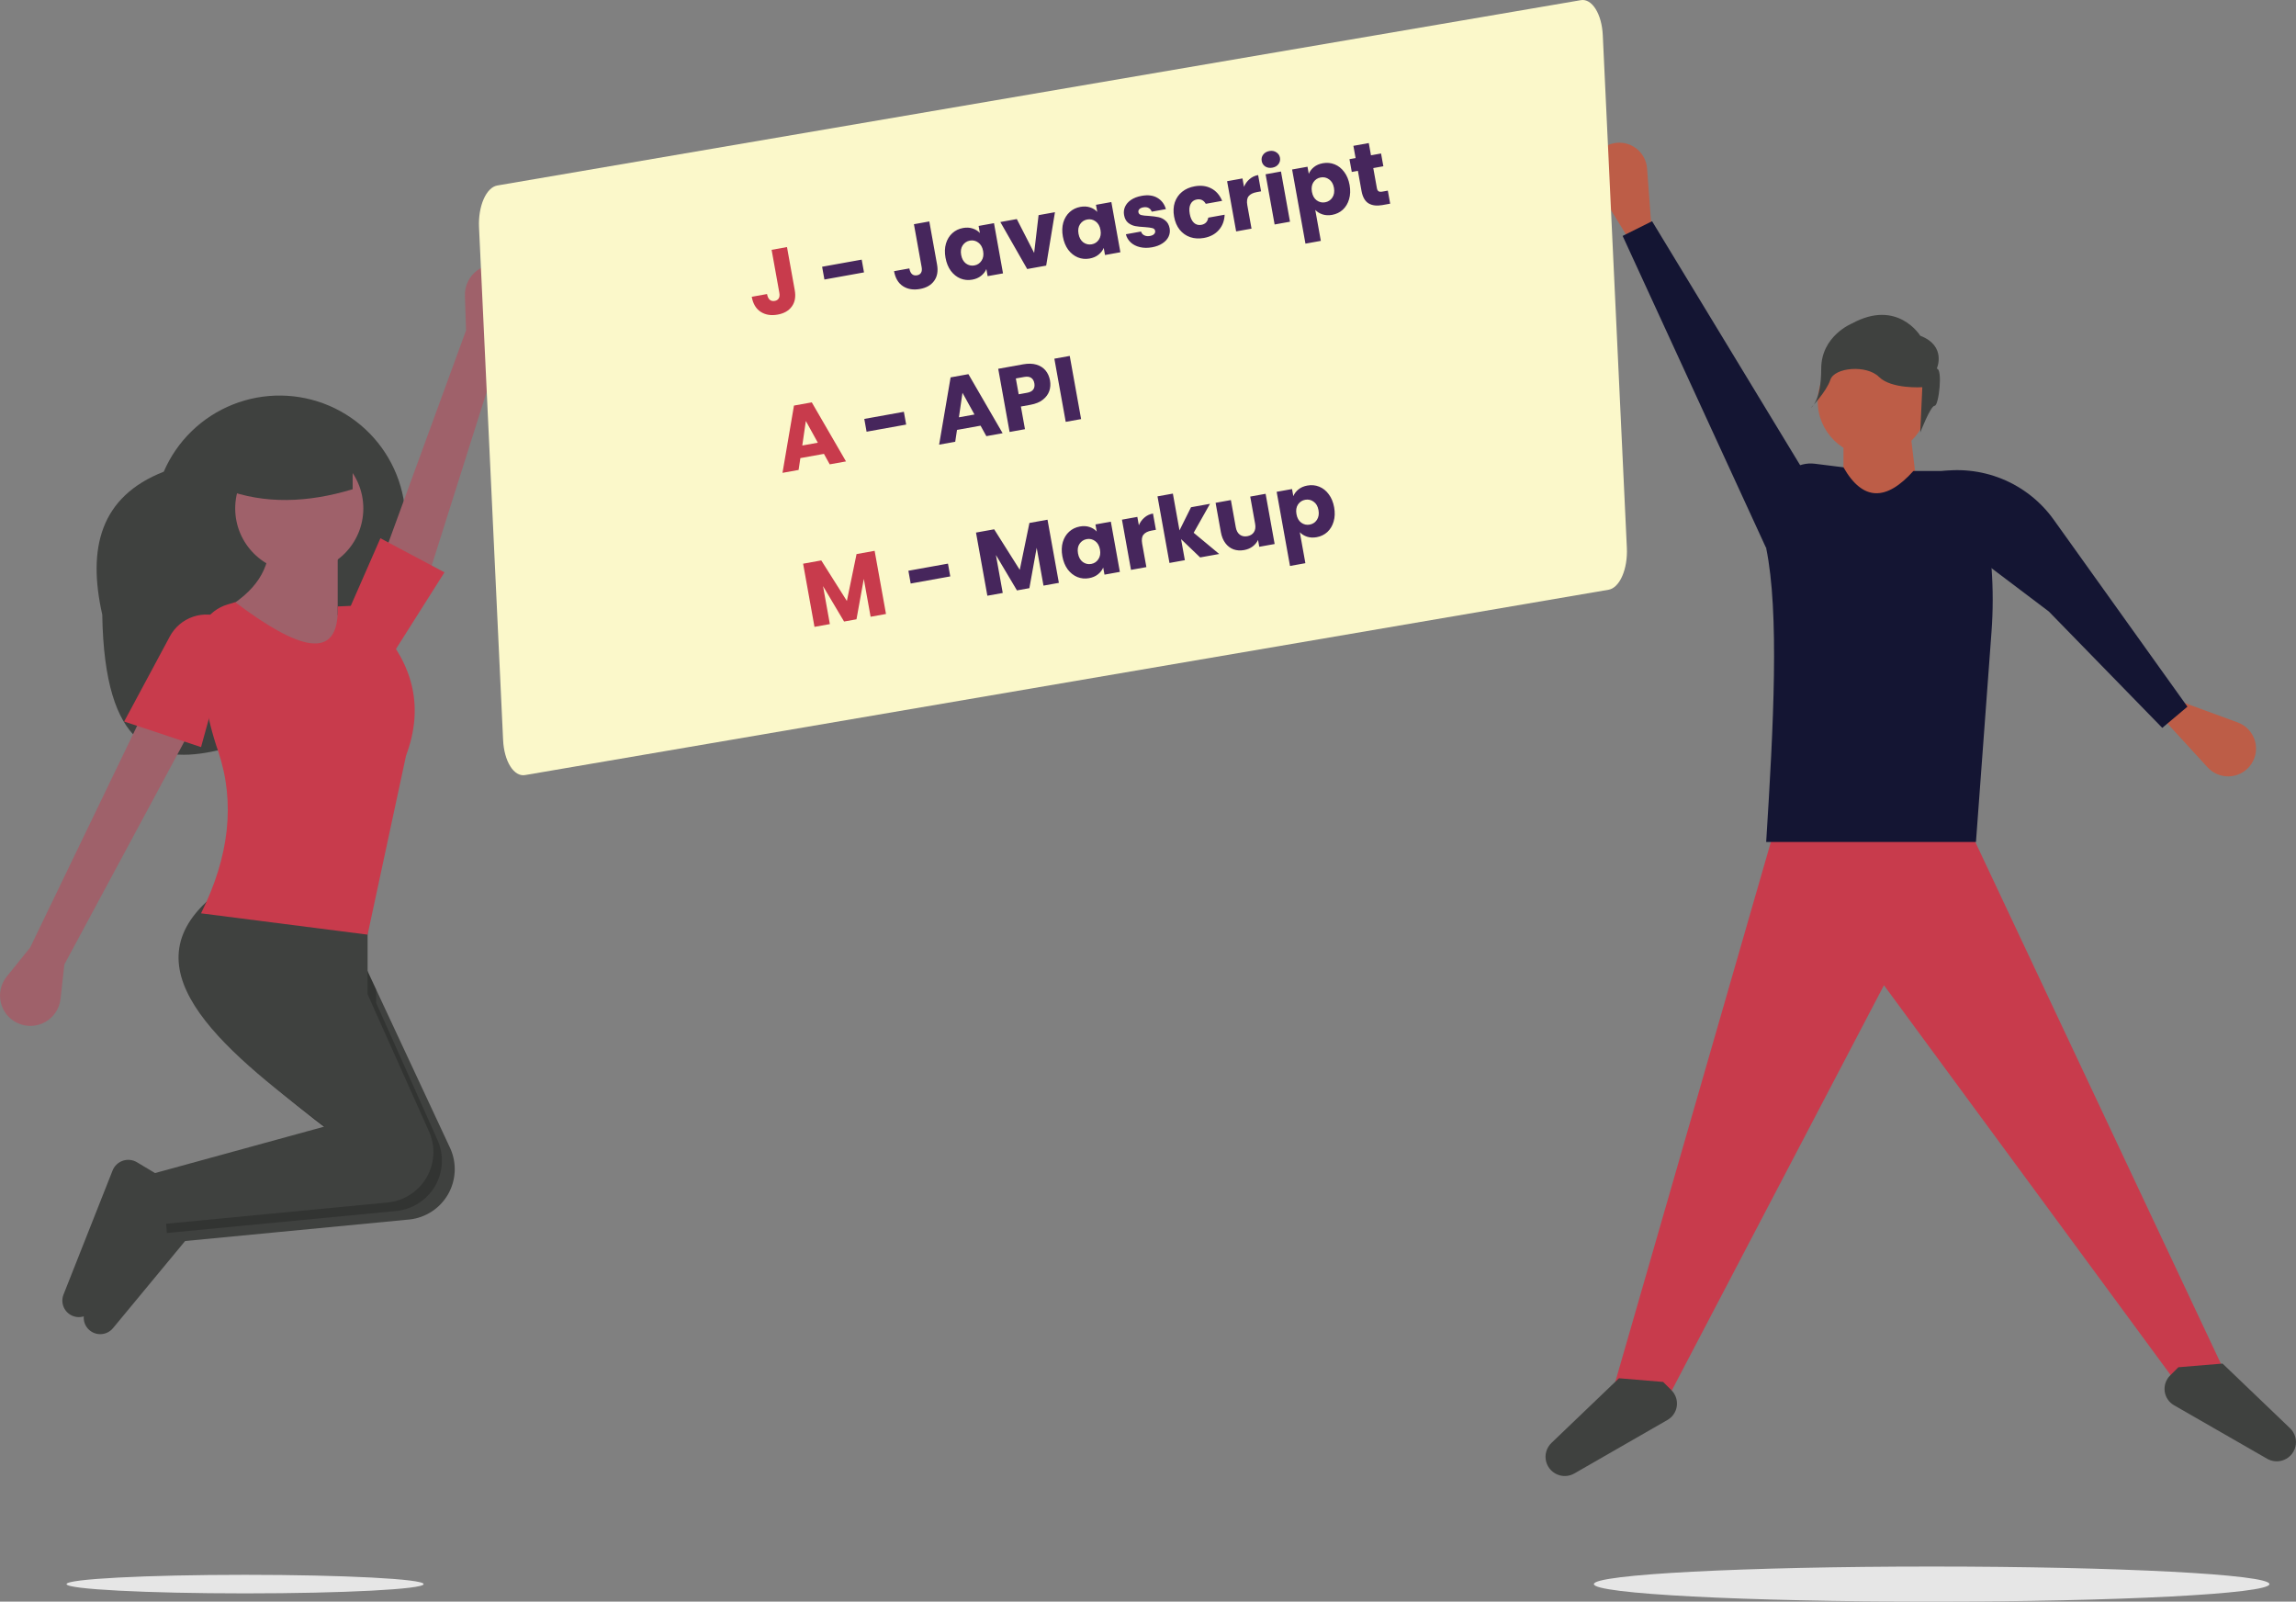 <svg width="628" height="438" viewBox="0 0 628 438" fill="none" xmlns="http://www.w3.org/2000/svg">
<rect x="0" y="0" width="628" height="438" fill="#808080" stroke="none"/>
<g clip-path="url(#clip0)">
<path d="M27.972 168.087C28.573 205.079 42.429 209.084 59.445 205.226C78.884 200.818 94.838 187.004 102.702 168.726L108.125 156.121C111.73 147.74 111.852 138.275 108.462 129.805C105.073 121.336 98.451 114.557 90.052 110.959H90.052C85.894 109.178 81.424 108.231 76.899 108.174C72.374 108.116 67.882 108.948 63.679 110.622C59.476 112.297 55.645 114.781 52.404 117.933C49.164 121.085 46.577 124.843 44.792 128.992C27.341 135.832 23.895 149.993 27.972 168.087Z" fill="#3F413F"/>
<path d="M137.387 93.635L142.61 84.817C143.247 83.74 143.633 82.533 143.736 81.286C143.84 80.04 143.659 78.786 143.207 77.619C142.756 76.452 142.046 75.402 141.13 74.548C140.214 73.695 139.116 73.059 137.918 72.689C136.654 72.298 135.315 72.215 134.012 72.445C132.71 72.676 131.481 73.214 130.429 74.014C129.376 74.814 128.531 75.854 127.963 77.047C127.396 78.239 127.122 79.55 127.164 80.869L127.471 90.349L102.927 157.466L116.311 160.254L137.387 93.635Z" fill="#9F616A"/>
<path d="M8.26 259.09L1.831 267.076C1.046 268.052 0.493 269.191 0.213 270.411C-0.068 271.63 -0.068 272.896 0.212 274.116C0.492 275.335 1.046 276.475 1.83 277.45C2.615 278.426 3.611 279.211 4.743 279.747C5.939 280.314 7.252 280.587 8.575 280.544C9.897 280.501 11.19 280.143 12.346 279.5C13.502 278.857 14.487 277.948 15.219 276.849C15.951 275.749 16.41 274.491 16.556 273.179L17.605 263.753L51.482 200.809L38.632 196.147L8.26 259.09Z" fill="#9F616A"/>
<path d="M47.978 325.531L48.924 336.872L49.146 339.518L112.063 333.48C114.232 333.236 116.313 332.485 118.136 331.288C119.959 330.091 121.473 328.481 122.556 326.59C123.638 324.699 124.258 322.58 124.365 320.405C124.472 318.23 124.064 316.06 123.173 314.072L102.882 270.607L95.873 255.593L65.5 248.6C40.455 267.727 62.989 288.837 91.34 310.191C92.45 311.03 93.571 311.869 94.704 312.709L47.978 325.531Z" fill="#3F413F"/>
<path d="M26.777 364.804C27.544 364.913 28.326 364.824 29.048 364.545C29.77 364.266 30.408 363.807 30.901 363.211L51.482 338.352L50.314 326.696L43.297 322.495C42.722 322.151 42.08 321.936 41.415 321.865C40.749 321.794 40.076 321.869 39.442 322.083C38.808 322.298 38.229 322.648 37.744 323.109C37.259 323.569 36.881 324.13 36.635 324.751L23.212 358.682C22.961 359.316 22.858 359.998 22.909 360.678C22.96 361.357 23.165 362.016 23.508 362.605C23.851 363.194 24.324 363.698 24.89 364.079C25.456 364.459 26.101 364.707 26.777 364.804Z" fill="#3F413F"/>
<path opacity="0.2" d="M44.473 323.199L45.641 337.187L48.924 336.872L108.559 331.149C110.728 330.905 112.808 330.154 114.631 328.957C116.454 327.759 117.969 326.15 119.051 324.259C120.133 322.368 120.754 320.249 120.861 318.074C120.968 315.899 120.559 313.729 119.668 311.741L102.882 274.243V270.607L95.873 255.593L65.5 248.6C40.455 267.727 62.989 288.837 91.34 310.191L91.2 310.377L44.473 323.199Z" fill="black"/>
<path d="M20.936 360.141C21.703 360.251 22.485 360.162 23.207 359.883C23.929 359.604 24.568 359.145 25.061 358.549L45.641 333.69L44.473 322.034L37.456 317.832C36.882 317.489 36.24 317.274 35.574 317.203C34.908 317.132 34.235 317.206 33.601 317.421C32.968 317.636 32.388 317.985 31.903 318.446C31.419 318.907 31.04 319.467 30.794 320.089L17.371 354.02C17.12 354.654 17.017 355.336 17.068 356.015C17.119 356.695 17.324 357.354 17.667 357.943C18.011 358.532 18.483 359.035 19.049 359.416C19.615 359.797 20.261 360.045 20.936 360.141Z" fill="#3F413F"/>
<path d="M42.137 320.868L43.305 334.855L106.223 328.816C108.391 328.572 110.472 327.821 112.295 326.624C114.118 325.428 115.632 323.819 116.715 321.928C117.798 320.037 118.419 317.919 118.527 315.744C118.635 313.569 118.227 311.399 117.337 309.411L100.545 271.912V250.931L59.659 243.937C33.628 263.816 58.991 285.837 88.864 308.046L42.137 320.868Z" fill="#3F413F"/>
<path d="M81.855 156.516C91.532 156.516 99.377 148.688 99.377 139.032C99.377 129.375 91.532 121.547 81.855 121.547C72.177 121.547 64.332 129.375 64.332 139.032C64.332 148.688 72.177 156.516 81.855 156.516Z" fill="#9F616A"/>
<path d="M58.491 168.172L83.023 184.491L104.05 179.828L92.368 168.172V150.688L73.677 149.522C73.285 156.504 69.275 162.893 58.491 168.172Z" fill="#9F616A"/>
<path d="M54.987 249.765L100.545 255.593L111.059 206.638C115.943 193.643 113.141 182.161 104.098 171.909C103.752 170.184 102.831 168.626 101.484 167.49C100.138 166.354 98.445 165.707 96.682 165.653L92.368 165.841C92.856 181.3 81.442 177.577 64.332 164.675L62.266 165.294C59.595 166.093 57.302 167.826 55.807 170.174C54.311 172.522 53.713 175.329 54.121 178.081L56.005 190.769C56.804 195.8 58.045 200.75 59.714 205.563C64.385 219.492 62.715 234.238 54.987 249.765Z" fill="#C83B4C"/>
<path d="M33.96 197.313L54.987 204.306L64.332 170.503L61.166 169.067C58.541 167.877 55.561 167.727 52.829 168.649C50.098 169.571 47.821 171.495 46.459 174.031L33.96 197.313Z" fill="#C83B4C"/>
<path d="M95.873 165.841L107.555 178.662L121.572 156.516L104.049 147.191L95.873 165.841Z" fill="#C83B4C"/>
<path d="M61.412 133.786C72.423 137.929 84.174 137.5 96.457 133.786V119.799H61.412V133.786Z" fill="#3F413F"/>
<path d="M607.912 373.894L595.831 378.916L515.297 269.428L456.909 380.926L441.809 377.912L486.103 224.226H537.444L607.912 373.894Z" fill="#C83B4C"/>
<path d="M624.118 399.436C623.448 399.618 622.749 399.666 622.061 399.578C621.372 399.489 620.708 399.266 620.107 398.92L594.63 384.284C593.943 383.889 593.355 383.341 592.914 382.683C592.472 382.025 592.189 381.275 592.085 380.49C591.981 379.705 592.059 378.907 592.314 378.157C592.569 377.407 592.993 376.726 593.554 376.166L595.831 373.894L607.911 372.89L626.378 390.579C627.05 391.223 627.539 392.032 627.794 392.926C628.05 393.819 628.064 394.764 627.834 395.664C627.604 396.565 627.139 397.388 626.486 398.051C625.834 398.713 625.016 399.191 624.118 399.436Z" fill="#3F413F"/>
<path d="M426.609 403.453C427.279 403.636 427.978 403.684 428.666 403.595C429.355 403.507 430.019 403.284 430.62 402.938L456.097 388.302C456.784 387.907 457.372 387.359 457.813 386.701C458.255 386.043 458.538 385.293 458.642 384.508C458.746 383.723 458.668 382.925 458.413 382.175C458.158 381.425 457.734 380.744 457.173 380.184L454.896 377.912L442.816 376.907L424.349 394.597C423.677 395.241 423.188 396.05 422.933 396.944C422.677 397.837 422.663 398.782 422.893 399.682C423.123 400.583 423.588 401.406 424.241 402.069C424.893 402.731 425.711 403.209 426.609 403.453Z" fill="#3F413F"/>
<path d="M451.876 64.513L446.842 67.527L436.412 50.614C435.771 49.575 435.39 48.398 435.301 47.181C435.212 45.965 435.418 44.745 435.9 43.624C436.383 42.504 437.128 41.516 438.074 40.743C439.019 39.97 440.137 39.435 441.334 39.184C442.397 38.961 443.496 38.967 444.557 39.202C445.618 39.437 446.616 39.896 447.485 40.548C448.354 41.199 449.073 42.029 449.594 42.98C450.115 43.932 450.426 44.984 450.506 46.066L451.876 64.513Z" fill="#BD5D47"/>
<path d="M591.308 196.189L593.396 190.715L612.075 197.571C613.222 197.993 614.251 198.683 615.075 199.584C615.898 200.485 616.493 201.57 616.808 202.749C617.123 203.927 617.15 205.164 616.886 206.355C616.621 207.546 616.074 208.656 615.29 209.591C614.592 210.423 613.725 211.096 612.745 211.566C611.766 212.036 610.697 212.291 609.61 212.315C608.524 212.339 607.445 212.13 606.445 211.704C605.446 211.278 604.55 210.643 603.816 209.842L591.308 196.189Z" fill="#BD5D47"/>
<path d="M512.277 124.782C520.616 124.782 527.377 118.037 527.377 109.715C527.377 101.394 520.616 94.648 512.277 94.648C503.937 94.648 497.176 101.394 497.176 109.715C497.176 118.037 503.937 124.782 512.277 124.782Z" fill="#BD5D47"/>
<path d="M525.364 141.858H504.223V118.755L522.344 116.746L525.364 141.858Z" fill="#BD5D47"/>
<path d="M540.464 230.253H483.083C485.106 198.307 486.709 167.435 483.083 149.894L486.42 133.914C486.882 131.7 488.162 129.741 490.006 128.425C491.85 127.11 494.123 126.536 496.372 126.816L504.223 127.796C509.54 137.123 515.966 137.033 523.35 128.8H532.807C534.068 128.8 535.316 129.051 536.478 129.538C537.641 130.026 538.694 130.739 539.577 131.637C540.459 132.536 541.154 133.601 541.619 134.77C542.084 135.939 542.311 137.19 542.286 138.447C544.749 149.703 545.569 161.254 544.719 172.744L540.464 230.253Z" fill="#141533"/>
<path d="M443.822 64.513L451.876 60.496L495.163 131.814L483.083 149.894L443.822 64.513Z" fill="#141533"/>
<path d="M591.422 199.047L598.304 193.254L561.734 142.122C558.156 137.119 553.224 133.237 547.515 130.931C541.806 128.625 535.557 127.989 529.499 129.099L528.345 129.31L542.173 153.457L560.386 167.216L591.422 199.047Z" fill="#141533"/>
<path d="M529.74 100.821C529.74 100.821 532.562 94.627 525.225 91.811C525.225 91.811 519.018 81.675 506.603 88.433C506.603 88.433 498.138 91.811 498.138 100.821C498.138 109.83 495.316 111.519 495.316 111.519C495.316 111.519 499.518 107.218 500.647 103.84C501.775 100.461 510.553 99.694 513.939 103.073C517.325 106.452 525.79 105.888 525.79 105.888L525.225 118.277C525.225 118.277 528.047 110.956 529.176 110.956C530.304 110.956 531.433 100.821 529.74 100.821Z" fill="#3F413F"/>
<path d="M528.346 438C579.374 438 620.741 435.85 620.741 433.198C620.741 430.546 579.374 428.396 528.346 428.396C477.318 428.396 435.951 430.546 435.951 433.198C435.951 435.85 477.318 438 528.346 438Z" fill="#E6E6E6"/>
<path d="M67.033 435.736C94.005 435.736 115.87 434.6 115.87 433.198C115.87 431.796 94.005 430.66 67.033 430.66C40.061 430.66 18.196 431.796 18.196 433.198C18.196 434.6 40.061 435.736 67.033 435.736Z" fill="#E6E6E6"/>
<path d="M439.982 161.273L143.591 211.959C142.136 212.205 140.689 211.339 139.568 209.551C138.447 207.764 137.743 205.201 137.611 202.425L131.021 62.138C130.893 59.361 131.347 56.6 132.283 54.461C133.22 52.322 134.563 50.979 136.018 50.727L432.409 0.041C433.864 -0.205 435.311 0.661 436.432 2.449C437.553 4.236 438.257 6.799 438.389 9.575L444.979 149.862C445.107 152.639 444.653 155.399 443.717 157.539C442.78 159.678 441.437 161.021 439.982 161.273Z" fill="#FBF8CA"/>
<path d="M215.258 67.564L217.375 79.325C217.703 81.145 217.438 82.641 216.582 83.811C215.742 84.978 214.453 85.718 212.714 86.031C210.894 86.359 209.341 86.105 208.056 85.269C206.771 84.434 205.957 83.065 205.614 81.162L209.797 80.409C209.927 81.131 210.174 81.654 210.537 81.978C210.897 82.286 211.356 82.389 211.914 82.289C212.422 82.197 212.786 81.962 213.006 81.584C213.226 81.206 213.28 80.705 213.167 80.082L211.05 68.321L215.258 67.564ZM225.362 124.118L218.915 125.278L218.431 128.515L214.027 129.308L217.167 110.911L222.039 110.034L231.398 126.181L226.944 126.983L225.362 124.118ZM223.694 121.065L220.416 115.127L219.438 121.831L223.694 121.065ZM239.228 150.631L242.337 167.903L238.129 168.661L236.265 158.302L234.266 169.356L230.871 169.967L225.115 160.284L226.984 170.667L222.776 171.424L219.667 154.152L224.637 153.257L231.637 164.343L234.282 151.521L239.228 150.631Z" fill="#C83B4C"/>
<path d="M235.69 70.998L236.319 74.492L225.493 76.441L224.864 72.947L235.69 70.998ZM254.183 60.557L256.3 72.318C256.628 74.139 256.364 75.634 255.507 76.804C254.667 77.972 253.378 78.712 251.639 79.025C249.819 79.352 248.266 79.098 246.981 78.263C245.696 77.427 244.882 76.058 244.54 74.155L248.722 73.403C248.852 74.124 249.099 74.647 249.462 74.971C249.822 75.279 250.281 75.383 250.839 75.282C251.347 75.191 251.711 74.956 251.931 74.578C252.151 74.199 252.205 73.699 252.093 73.075L249.976 61.314L254.183 60.557ZM258.614 70.479C258.36 69.068 258.4 67.783 258.733 66.622C259.082 65.458 259.664 64.507 260.48 63.767C261.295 63.028 262.268 62.556 263.4 62.352C264.368 62.178 265.248 62.223 266.041 62.487C266.85 62.748 267.509 63.163 268.017 63.731L267.668 61.788L271.875 61.03L274.346 74.76L270.139 75.517L269.789 73.573C269.494 74.287 269.013 74.907 268.346 75.433C267.695 75.957 266.885 76.306 265.918 76.48C264.802 76.681 263.734 76.577 262.712 76.168C261.687 75.743 260.808 75.046 260.075 74.077C259.355 73.089 258.868 71.89 258.614 70.479ZM268.903 68.652C268.714 67.602 268.27 66.827 267.57 66.327C266.887 65.823 266.127 65.647 265.29 65.797C264.454 65.948 263.795 66.38 263.313 67.093C262.846 67.787 262.706 68.659 262.895 69.708C263.084 70.758 263.522 71.543 264.208 72.063C264.908 72.564 265.676 72.739 266.513 72.588C267.349 72.437 268 72.007 268.465 71.297C268.946 70.584 269.092 69.702 268.903 68.652ZM282.857 69.163L284.072 58.835L288.55 58.029L286.149 72.635L280.958 73.57L273.615 60.717L278.117 59.907L282.857 69.163ZM290.715 64.701C290.461 63.29 290.501 62.004 290.834 60.844C291.183 59.68 291.766 58.728 292.581 57.989C293.396 57.249 294.37 56.778 295.501 56.574C296.469 56.4 297.349 56.445 298.142 56.709C298.951 56.969 299.61 57.384 300.119 57.953L299.769 56.009L303.976 55.252L306.447 68.981L302.24 69.739L301.89 67.795C301.595 68.508 301.114 69.129 300.447 69.655C299.796 70.179 298.987 70.528 298.019 70.702C296.904 70.903 295.835 70.799 294.813 70.39C293.788 69.965 292.909 69.268 292.176 68.299C291.456 67.311 290.969 66.111 290.715 64.701ZM301.004 62.874C300.815 61.824 300.371 61.049 299.671 60.548C298.988 60.045 298.228 59.868 297.391 60.019C296.555 60.169 295.896 60.601 295.415 61.315C294.947 62.008 294.808 62.88 294.996 63.93C295.185 64.98 295.623 65.765 296.309 66.285C297.009 66.785 297.777 66.96 298.614 66.81C299.45 66.659 300.101 66.229 300.566 65.519C301.047 64.805 301.193 63.924 301.004 62.874ZM315.112 67.625C313.915 67.841 312.811 67.827 311.803 67.586C310.794 67.344 309.955 66.919 309.287 66.311C308.616 65.687 308.168 64.938 307.943 64.064L312.101 63.315C312.236 63.782 312.527 64.128 312.973 64.352C313.42 64.576 313.931 64.637 314.505 64.534C315.03 64.439 315.414 64.268 315.657 64.021C315.914 63.755 316.013 63.458 315.954 63.13C315.883 62.736 315.626 62.486 315.184 62.379C314.738 62.256 314.036 62.163 313.076 62.098C312.05 62.046 311.187 61.956 310.487 61.828C309.783 61.683 309.145 61.383 308.572 60.928C307.996 60.456 307.624 59.752 307.456 58.817C307.314 58.03 307.399 57.278 307.71 56.561C308.035 55.825 308.581 55.194 309.35 54.666C310.135 54.135 311.11 53.765 312.275 53.555C313.997 53.245 315.427 53.428 316.565 54.104C317.719 54.777 318.497 55.805 318.898 57.189L315.011 57.889C314.859 57.425 314.578 57.086 314.167 56.872C313.773 56.655 313.288 56.599 312.714 56.702C312.222 56.791 311.862 56.957 311.635 57.201C311.405 57.429 311.32 57.706 311.379 58.035C311.45 58.428 311.708 58.687 312.154 58.81C312.615 58.93 313.307 59.008 314.228 59.046C315.292 59.125 316.168 59.239 316.855 59.386C317.539 59.517 318.17 59.826 318.75 60.315C319.342 60.784 319.732 61.493 319.92 62.441C320.064 63.245 319.965 64.008 319.621 64.73C319.29 65.433 318.731 66.042 317.943 66.557C317.171 67.068 316.227 67.424 315.112 67.625ZM321.139 59.25C320.882 57.823 320.945 56.524 321.327 55.355C321.726 54.182 322.39 53.216 323.32 52.456C324.266 51.693 325.412 51.19 326.757 50.948C328.48 50.638 329.996 50.831 331.307 51.526C332.634 52.219 333.625 53.353 334.281 54.928L329.803 55.734C329.237 54.752 328.413 54.359 327.33 54.554C326.559 54.693 325.999 55.107 325.649 55.796C325.296 56.469 325.219 57.364 325.42 58.479C325.621 59.594 326.006 60.414 326.574 60.939C327.14 61.446 327.808 61.631 328.579 61.492C329.662 61.297 330.297 60.641 330.485 59.523L334.963 58.717C334.892 60.39 334.356 61.79 333.357 62.918C332.358 64.046 331.005 64.764 329.299 65.071C327.954 65.313 326.705 65.242 325.552 64.857C324.415 64.469 323.456 63.794 322.673 62.835C321.907 61.872 321.396 60.677 321.139 59.25ZM340.257 51.084C340.613 50.241 341.122 49.539 341.783 48.98C342.441 48.404 343.222 48.035 344.124 47.873L344.925 52.326L343.769 52.535C342.719 52.724 341.973 53.095 341.531 53.649C341.086 54.186 340.965 55.021 341.169 56.152L342.316 62.525L338.109 63.282L335.637 49.553L339.845 48.796L340.257 51.084ZM348.021 45.851C347.282 45.983 346.637 45.88 346.085 45.539C345.546 45.178 345.219 44.678 345.103 44.039C344.985 43.383 345.118 42.8 345.5 42.291C345.896 41.762 346.463 41.432 347.201 41.299C347.923 41.169 348.553 41.284 349.092 41.644C349.645 41.985 349.98 42.484 350.098 43.14C350.213 43.779 350.073 44.364 349.677 44.892C349.294 45.401 348.742 45.721 348.021 45.851ZM350.369 46.901L352.84 60.631L348.633 61.388L346.161 47.659L350.369 46.901ZM357.975 47.539C358.27 46.825 358.743 46.207 359.394 45.683C360.045 45.16 360.854 44.811 361.822 44.636C362.954 44.433 364.031 44.535 365.052 44.944C366.074 45.353 366.944 46.043 367.661 47.015C368.394 47.983 368.887 49.173 369.141 50.584C369.395 51.995 369.349 53.29 369.002 54.47C368.669 55.631 368.097 56.589 367.285 57.345C366.469 58.084 365.496 58.556 364.364 58.76C363.413 58.931 362.532 58.886 361.723 58.625C360.931 58.361 360.273 57.955 359.751 57.405L361.275 65.869L357.067 66.627L353.418 46.352L357.625 45.595L357.975 47.539ZM364.86 51.355C364.671 50.305 364.228 49.538 363.531 49.053C362.848 48.55 362.08 48.375 361.227 48.528C360.39 48.679 359.731 49.111 359.25 49.824C358.785 50.534 358.647 51.414 358.836 52.464C359.025 53.514 359.461 54.291 360.145 54.794C360.845 55.295 361.613 55.47 362.449 55.319C363.286 55.169 363.945 54.737 364.426 54.024C364.904 53.294 365.049 52.404 364.86 51.355ZM379.598 52.131L380.241 55.699L378.1 56.084C376.575 56.358 375.319 56.203 374.333 55.619C373.344 55.018 372.698 53.873 372.394 52.183L371.411 46.721L369.737 47.022L369.109 43.528L370.782 43.227L370.179 39.881L374.387 39.123L374.989 42.47L377.745 41.974L378.374 45.467L375.618 45.963L376.61 51.475C376.684 51.885 376.835 52.163 377.065 52.307C377.294 52.453 377.638 52.484 378.098 52.401L379.598 52.131ZM247.225 112.613L247.854 116.107L237.028 118.056L236.399 114.562L247.225 112.613ZM268.203 116.407L261.757 117.567L261.273 120.804L256.868 121.597L260.009 103.199L264.881 102.322L274.239 118.47L269.786 119.272L268.203 116.407ZM266.536 113.354L263.257 107.416L262.28 114.12L266.536 113.354ZM287.197 104.046C287.377 105.047 287.312 106.007 287.004 106.926C286.692 107.829 286.106 108.62 285.247 109.3C284.387 109.98 283.251 110.446 281.841 110.7L279.233 111.17L280.349 117.37L276.141 118.128L273.032 100.855L279.848 99.628C281.226 99.38 282.433 99.409 283.47 99.713C284.507 100.017 285.339 100.545 285.965 101.296C286.591 102.047 287.002 102.964 287.197 104.046ZM280.919 107.412C281.722 107.267 282.287 106.971 282.613 106.523C282.939 106.074 283.039 105.506 282.915 104.817C282.791 104.128 282.499 103.63 282.037 103.324C281.576 103.018 280.943 102.937 280.139 103.081L277.851 103.493L278.63 107.824L280.919 107.412ZM292.594 97.334L295.703 114.606L291.495 115.364L288.386 98.091L292.594 97.334ZM259.287 154.133L259.916 157.627L249.09 159.575L248.461 156.081L259.287 154.133ZM286.515 142.119L289.624 159.392L285.416 160.149L283.552 149.791L281.553 160.844L278.158 161.456L272.401 151.772L274.27 162.155L270.063 162.913L266.954 145.64L271.924 144.746L278.924 155.831L281.569 143.01L286.515 142.119ZM290.573 152.108C290.319 150.698 290.358 149.412 290.691 148.251C291.041 147.088 291.623 146.136 292.438 145.397C293.253 144.657 294.227 144.186 295.359 143.982C296.327 143.808 297.207 143.853 297.999 144.116C298.808 144.377 299.467 144.792 299.976 145.361L299.626 143.417L303.834 142.66L306.305 156.389L302.097 157.146L301.748 155.203C301.453 155.916 300.972 156.536 300.304 157.063C299.653 157.586 298.844 157.935 297.876 158.109C296.761 158.31 295.692 158.206 294.67 157.797C293.645 157.372 292.766 156.675 292.033 155.707C291.313 154.718 290.827 153.519 290.573 152.108ZM300.862 150.282C300.673 149.232 300.228 148.457 299.529 147.956C298.845 147.453 298.085 147.276 297.249 147.427C296.412 147.577 295.753 148.009 295.272 148.722C294.804 149.416 294.665 150.288 294.854 151.338C295.043 152.388 295.48 153.172 296.167 153.692C296.867 154.193 297.635 154.368 298.471 154.218C299.308 154.067 299.958 153.637 300.423 152.926C300.905 152.213 301.051 151.332 300.862 150.282ZM311.497 143.643C311.853 142.8 312.362 142.098 313.023 141.539C313.682 140.963 314.462 140.594 315.364 140.432L316.166 144.885L315.009 145.093C313.959 145.282 313.213 145.654 312.771 146.208C312.326 146.745 312.205 147.579 312.409 148.711L313.556 155.084L309.349 155.841L306.877 142.112L311.085 141.355L311.497 143.643ZM328.263 152.437L323.044 147.432L324.08 153.19L319.873 153.947L316.596 135.739L320.803 134.982L322.614 145.045L325.767 138.712L330.959 137.777L326.491 145.694L333.479 151.498L328.263 152.437ZM346.168 135.039L348.64 148.769L344.432 149.526L344.096 147.656C343.778 148.34 343.285 148.937 342.615 149.447C341.958 149.938 341.186 150.263 340.301 150.422C339.251 150.611 338.283 150.548 337.396 150.234C336.507 149.903 335.761 149.334 335.159 148.528C334.557 147.722 334.148 146.72 333.932 145.523L332.488 137.502L336.671 136.749L338.013 144.204C338.178 145.123 338.545 145.793 339.112 146.216C339.679 146.639 340.365 146.778 341.168 146.634C341.988 146.486 342.591 146.115 342.975 145.521C343.359 144.927 343.468 144.171 343.303 143.252L341.961 135.797L346.168 135.039ZM353.748 135.682C354.043 134.968 354.516 134.35 355.166 133.826C355.817 133.303 356.627 132.954 357.594 132.78C358.726 132.576 359.803 132.678 360.825 133.087C361.847 133.496 362.716 134.186 363.433 135.158C364.166 136.127 364.66 137.316 364.914 138.727C365.168 140.138 365.122 141.433 364.775 142.613C364.442 143.774 363.869 144.732 363.057 145.488C362.242 146.227 361.268 146.699 360.137 146.903C359.185 147.074 358.305 147.029 357.496 146.768C356.703 146.504 356.046 146.098 355.524 145.548L357.047 154.012L352.84 154.77L349.191 134.495L353.398 133.738L353.748 135.682ZM360.633 139.498C360.444 138.448 360.001 137.681 359.304 137.197C358.621 136.693 357.853 136.518 357 136.671C356.163 136.822 355.504 137.254 355.023 137.967C354.558 138.677 354.42 139.557 354.609 140.607C354.798 141.657 355.234 142.434 355.917 142.937C356.617 143.438 357.385 143.613 358.222 143.462C359.058 143.312 359.717 142.88 360.199 142.167C360.677 141.437 360.822 140.547 360.633 139.498Z" fill="#46265C"/>
</g>
<defs>
<clipPath id="clip0">
<rect width="628" height="438" fill="white"/>
</clipPath>
</defs>
</svg>
